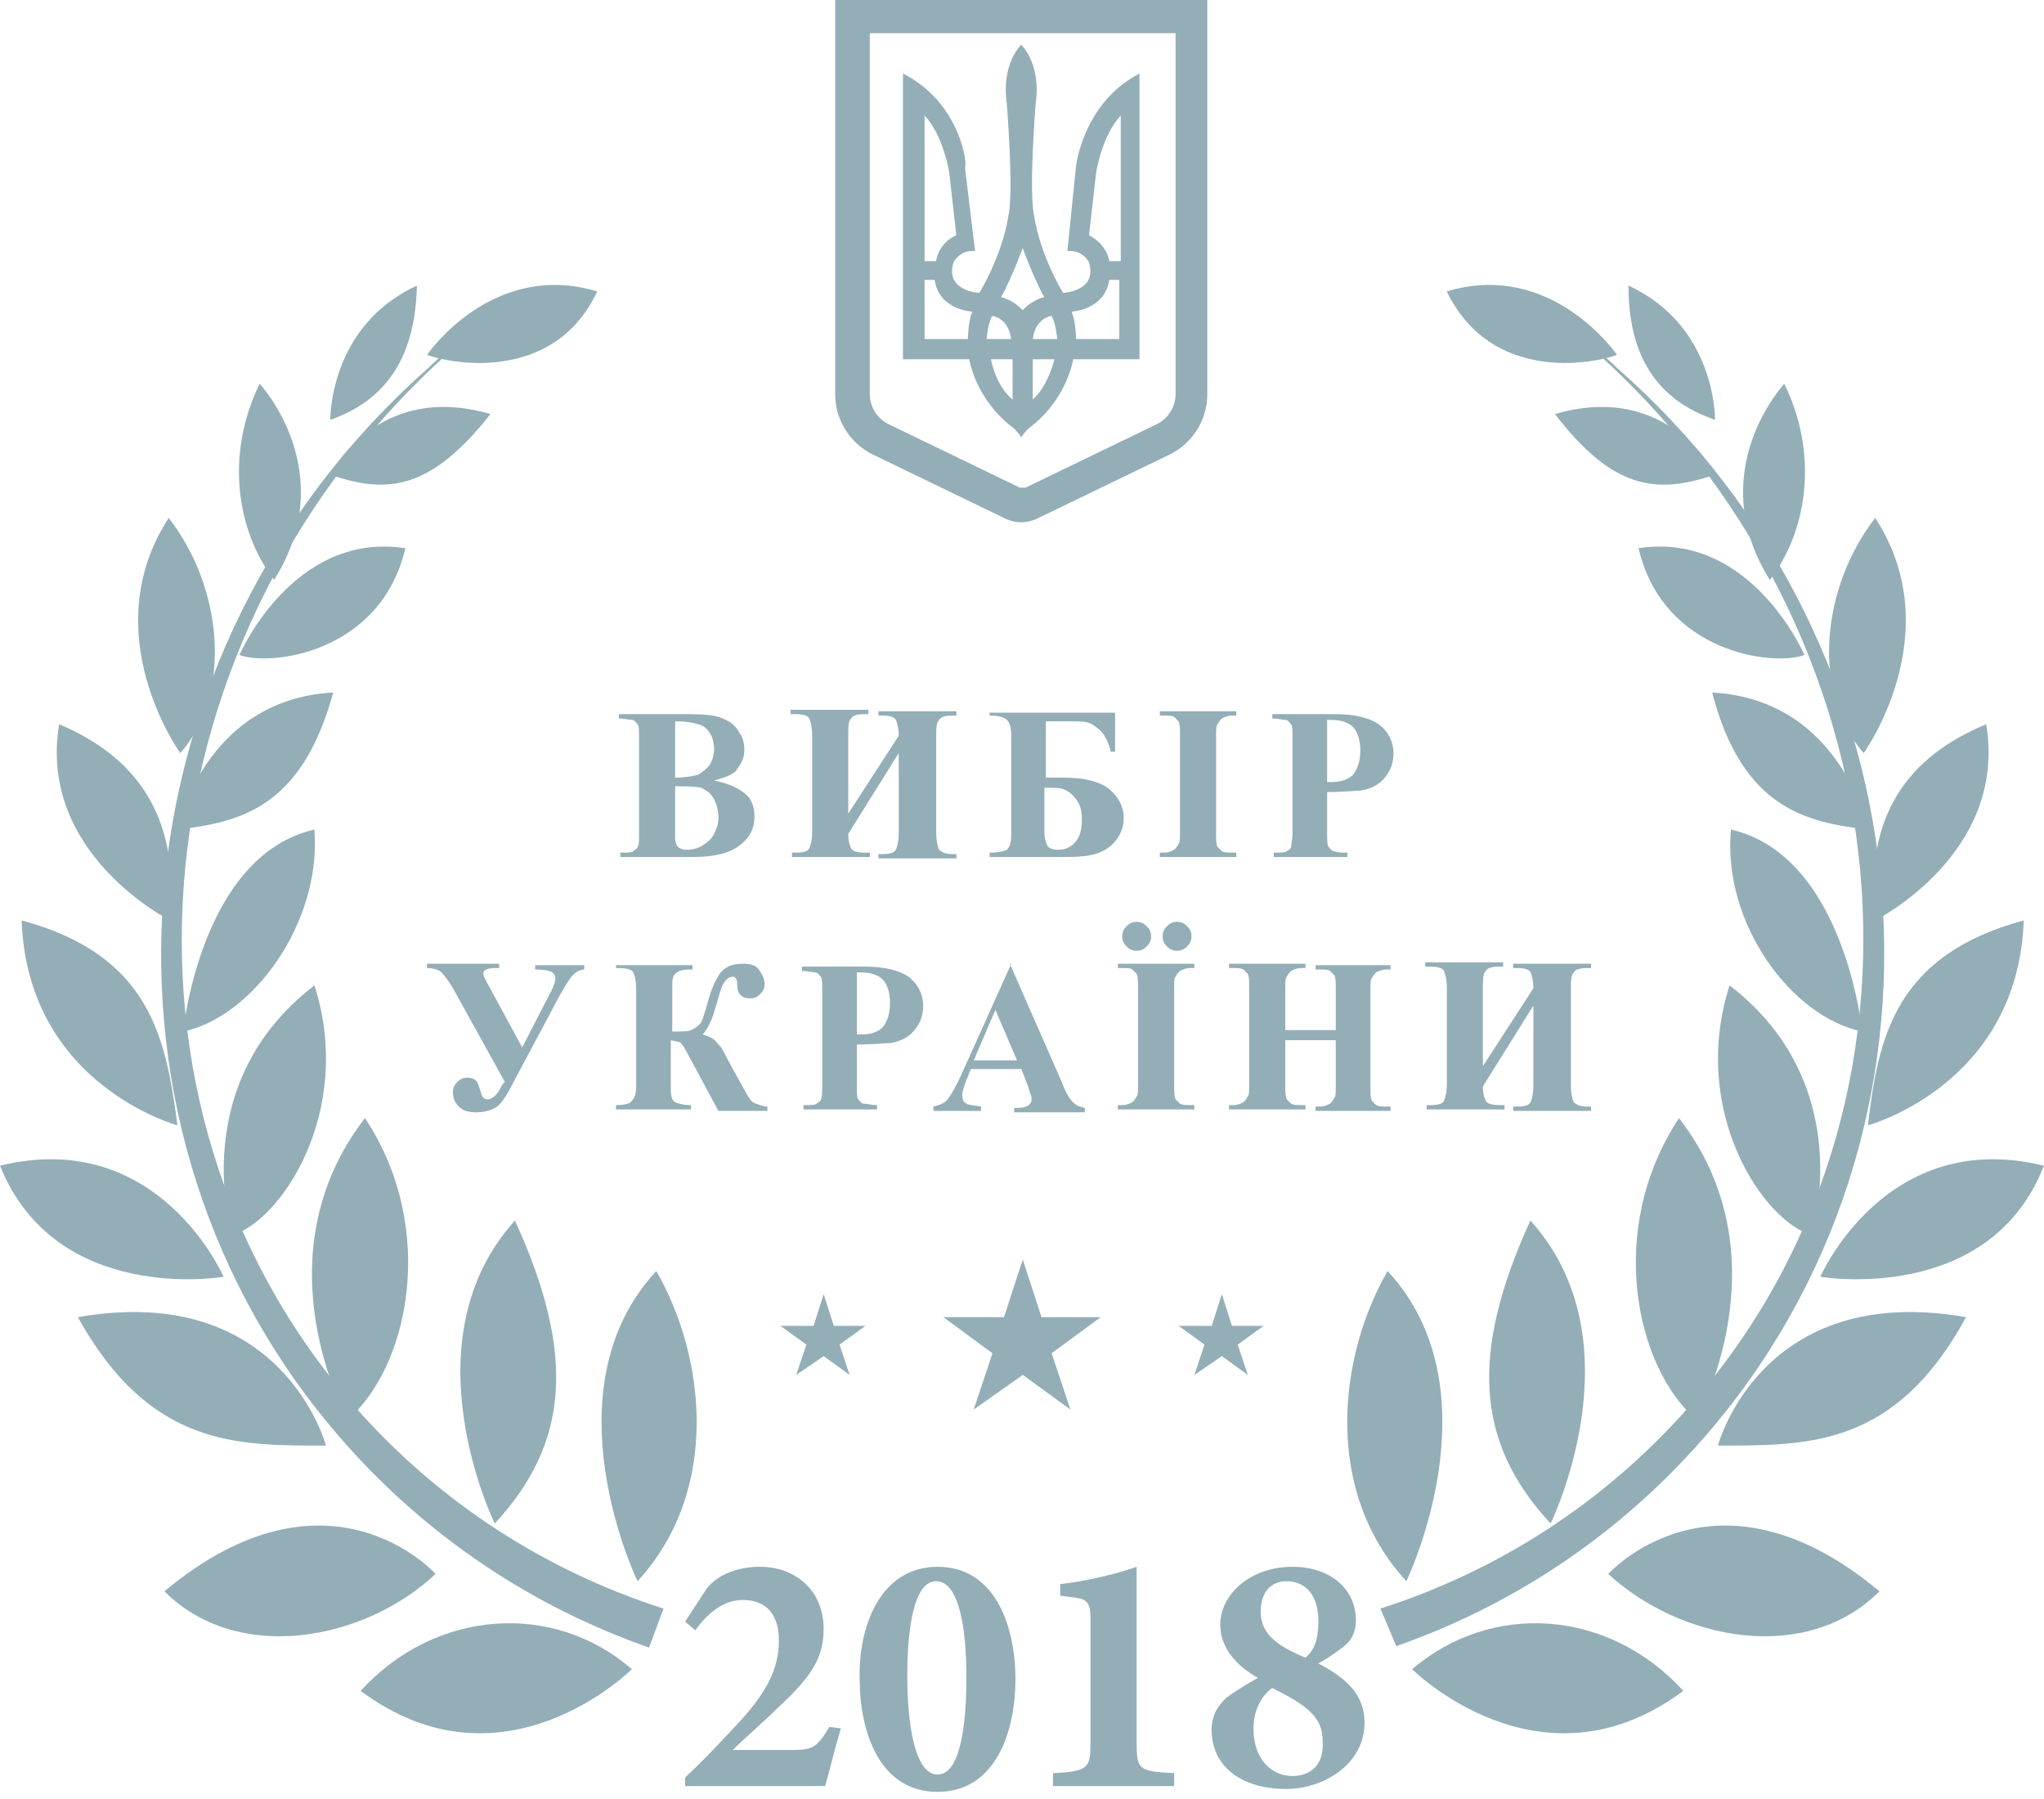 <svg width="100" height="88" viewBox="0 0 100 88" fill="none" xmlns="http://www.w3.org/2000/svg">
<path d="M20.891 17.36C20.891 17.36 24.066 12.703 29.218 14.255C27.101 18.772 22.02 17.784 20.891 17.36Z" fill="#93AEB6"/>
<path d="M16.16 20.536C16.16 20.536 16.09 15.949 20.395 13.973C20.324 17.36 18.983 19.548 16.16 20.536Z" fill="#93AEB6"/>
<path d="M16.16 23.218C16.16 23.218 18.418 18.631 23.994 20.254C21.1 23.924 18.983 24.206 16.16 23.218Z" fill="#93AEB6"/>
<path d="M12.704 18.772C12.704 18.772 16.727 23.077 13.41 28.37C11.575 25.97 11.01 22.23 12.704 18.772Z" fill="#93AEB6"/>
<path d="M11.715 32.039C11.715 32.039 14.326 25.97 19.831 26.817C18.631 31.969 13.197 32.604 11.715 32.039Z" fill="#93AEB6"/>
<path d="M8.819 36.838C8.819 36.838 4.585 30.981 8.254 25.335C10.936 28.793 11.359 33.945 8.819 36.838Z" fill="#93AEB6"/>
<path d="M8.68 40.579C8.68 40.579 9.95 34.227 16.301 33.874C14.749 39.591 11.644 40.226 8.68 40.579Z" fill="#93AEB6"/>
<path d="M8.328 45.025C8.328 45.025 1.835 41.778 2.894 35.427C6.564 36.979 8.822 39.802 8.328 45.025Z" fill="#93AEB6"/>
<path d="M8.961 50.459C8.961 50.459 9.808 41.849 15.383 40.579C15.736 45.166 12.348 49.753 8.961 50.459Z" fill="#93AEB6"/>
<path d="M8.68 55.046C8.68 55.046 1.341 53.07 1.059 45.024C7.339 46.718 8.116 50.741 8.68 55.046Z" fill="#93AEB6"/>
<path d="M11.362 60.409C11.362 60.409 9.033 53.07 15.385 48.2C17.361 54.41 13.691 59.774 11.362 60.409Z" fill="#93AEB6"/>
<path d="M10.939 62.456C10.939 62.456 7.763 55.116 0 57.022C2.752 63.867 10.939 62.456 10.939 62.456Z" fill="#93AEB6"/>
<path d="M17.009 69.442C17.009 69.442 12.563 61.538 17.856 54.693C21.455 60.127 19.973 66.902 17.009 69.442Z" fill="#93AEB6"/>
<path d="M15.947 70.713C15.947 70.713 13.83 62.667 3.809 64.432C7.337 70.783 11.572 70.713 15.947 70.713Z" fill="#93AEB6"/>
<path d="M24.205 74.524C24.205 74.524 19.83 65.632 25.193 59.704C28.157 66.196 27.875 70.572 24.205 74.524Z" fill="#93AEB6"/>
<path d="M21.31 76.993C21.31 76.993 16.088 71.136 8.043 77.84C11.642 81.439 17.852 80.24 21.31 76.993Z" fill="#93AEB6"/>
<path d="M31.191 77.346C31.191 77.346 26.674 68.031 32.108 62.173C34.507 66.337 35.284 72.9 31.191 77.346Z" fill="#93AEB6"/>
<path d="M30.912 81.651C30.912 81.651 24.631 87.932 17.645 82.71C21.314 78.687 27.101 78.334 30.912 81.651Z" fill="#93AEB6"/>
<path d="M32.461 78.687C26.744 76.852 21.522 73.535 17.358 68.807C4.373 53.987 6.561 30.769 22.299 16.937C22.369 16.866 22.51 16.796 22.581 16.655C22.016 17.078 21.452 17.502 20.958 17.996C5.291 31.828 3.456 55.328 16.794 70.501C20.958 75.229 26.109 78.617 31.755 80.593L32.461 78.687Z" fill="#93AEB6"/>
<path d="M79.109 17.36C79.109 17.36 75.933 12.703 70.781 14.255C72.969 18.772 77.98 17.784 79.109 17.36Z" fill="#93AEB6"/>
<path d="M83.906 20.536C83.906 20.536 83.977 15.949 79.672 13.973C79.672 17.36 81.013 19.548 83.906 20.536Z" fill="#93AEB6"/>
<path d="M83.908 23.218C83.908 23.218 81.649 18.631 76.074 20.254C78.897 23.924 81.014 24.206 83.908 23.218Z" fill="#93AEB6"/>
<path d="M87.294 18.772C87.294 18.772 83.272 23.077 86.588 28.37C88.423 25.97 88.988 22.23 87.294 18.772Z" fill="#93AEB6"/>
<path d="M88.28 32.039C88.28 32.039 85.669 25.97 80.164 26.817C81.364 31.969 86.798 32.604 88.28 32.039Z" fill="#93AEB6"/>
<path d="M91.178 36.838C91.178 36.838 95.412 30.981 91.743 25.335C89.061 28.793 88.637 33.945 91.178 36.838Z" fill="#93AEB6"/>
<path d="M91.387 40.579C91.387 40.579 90.117 34.227 83.766 33.874C85.248 39.591 88.423 40.226 91.387 40.579Z" fill="#93AEB6"/>
<path d="M91.738 45.025C91.738 45.025 98.231 41.778 97.172 35.427C93.432 36.979 91.174 39.802 91.738 45.025Z" fill="#93AEB6"/>
<path d="M91.106 50.459C91.106 50.459 90.26 41.849 84.684 40.579C84.261 45.166 87.648 49.753 91.106 50.459Z" fill="#93AEB6"/>
<path d="M91.387 55.046C91.387 55.046 98.726 53.07 99.008 45.024C92.728 46.718 91.881 50.741 91.387 55.046Z" fill="#93AEB6"/>
<path d="M88.637 60.409C88.637 60.409 90.966 53.07 84.615 48.2C82.639 54.41 86.308 59.774 88.637 60.409Z" fill="#93AEB6"/>
<path d="M89.059 62.456C89.059 62.456 92.234 55.116 99.997 57.022C97.316 63.867 89.059 62.456 89.059 62.456Z" fill="#93AEB6"/>
<path d="M82.991 69.442C82.991 69.442 87.437 61.538 82.144 54.693C78.545 60.127 80.027 66.902 82.991 69.442Z" fill="#93AEB6"/>
<path d="M84.047 70.713C84.047 70.713 86.164 62.668 96.185 64.432C92.727 70.783 88.493 70.713 84.047 70.713Z" fill="#93AEB6"/>
<path d="M75.86 74.524C75.86 74.524 80.235 65.632 74.872 59.704C71.908 66.196 72.19 70.572 75.86 74.524Z" fill="#93AEB6"/>
<path d="M78.684 76.993C78.684 76.993 83.906 71.136 91.951 77.84C88.352 81.439 82.212 80.24 78.684 76.993Z" fill="#93AEB6"/>
<path d="M68.804 77.346C68.804 77.346 73.32 68.031 67.886 62.173C65.487 66.337 64.711 72.9 68.804 77.346Z" fill="#93AEB6"/>
<path d="M69.086 81.651C69.086 81.651 75.367 87.932 82.353 82.71C78.684 78.687 72.967 78.334 69.086 81.651Z" fill="#93AEB6"/>
<path d="M67.535 78.687C73.251 76.852 78.474 73.535 82.638 68.807C95.693 53.987 93.505 30.769 77.768 16.937C77.698 16.866 77.556 16.796 77.486 16.655C78.05 17.078 78.615 17.502 79.109 17.996C94.776 31.757 96.611 55.258 83.273 70.43C79.109 75.159 73.957 78.546 68.311 80.522L67.535 78.687Z" fill="#93AEB6"/>
<path d="M34.935 38.179C35.641 38.321 36.064 38.532 36.346 38.744C36.77 39.026 36.911 39.45 36.911 39.944C36.911 40.508 36.699 40.932 36.276 41.285C35.782 41.708 35.006 41.92 33.947 41.92H30.348V41.708C30.701 41.708 30.913 41.708 30.983 41.637C31.054 41.567 31.195 41.496 31.195 41.426C31.265 41.355 31.265 41.073 31.265 40.72V36.133C31.265 35.78 31.265 35.498 31.195 35.427C31.124 35.356 31.054 35.215 30.913 35.215C30.771 35.215 30.56 35.145 30.277 35.145V34.933H33.665C34.512 34.933 35.076 35.004 35.358 35.145C35.711 35.286 35.994 35.498 36.135 35.78C36.346 36.062 36.417 36.344 36.417 36.697C36.417 37.05 36.276 37.333 36.064 37.615C35.994 37.827 35.5 38.038 34.935 38.179ZM33.03 38.462V40.72V41.002C33.03 41.214 33.1 41.355 33.171 41.426C33.241 41.496 33.383 41.567 33.594 41.567C33.877 41.567 34.159 41.496 34.37 41.355C34.582 41.214 34.794 41.073 34.935 40.791C35.076 40.508 35.147 40.297 35.147 40.014C35.147 39.661 35.076 39.379 34.935 39.097C34.794 38.815 34.582 38.673 34.3 38.532C33.947 38.462 33.524 38.462 33.03 38.462ZM33.03 38.038C33.524 38.038 33.877 37.968 34.159 37.897C34.37 37.756 34.582 37.615 34.723 37.403C34.864 37.191 34.935 36.909 34.935 36.627C34.935 36.344 34.864 36.062 34.723 35.85C34.582 35.639 34.441 35.498 34.159 35.427C33.947 35.356 33.594 35.286 33.03 35.286V38.038Z" fill="#93AEB6"/>
<path d="M43.969 35.992C43.969 35.639 43.898 35.356 43.828 35.215C43.757 35.074 43.545 35.004 43.192 35.004H42.981V34.792H46.791V35.004H46.58C46.227 35.004 46.015 35.074 45.945 35.215C45.803 35.356 45.803 35.639 45.803 36.062V40.72C45.803 41.143 45.874 41.425 45.945 41.567C46.086 41.708 46.297 41.778 46.58 41.778H46.791V41.99H42.981V41.778H43.192C43.545 41.778 43.757 41.708 43.828 41.567C43.898 41.425 43.969 41.143 43.969 40.72V36.838L41.499 40.79C41.499 41.143 41.569 41.355 41.64 41.496C41.71 41.637 41.922 41.708 42.346 41.708H42.557V41.919H38.746V41.708H38.958C39.311 41.708 39.523 41.637 39.593 41.496C39.664 41.355 39.734 41.073 39.734 40.649V35.992C39.734 35.568 39.664 35.286 39.593 35.145C39.523 35.004 39.311 34.933 38.888 34.933H38.676V34.721H42.487V34.933H42.275C41.922 34.933 41.71 35.004 41.64 35.145C41.499 35.286 41.499 35.568 41.499 35.921V39.802L43.969 35.992Z" fill="#93AEB6"/>
<path d="M48.414 34.862H54.554V36.768H54.342C54.272 36.415 54.13 36.133 53.989 35.921C53.848 35.709 53.636 35.568 53.425 35.427C53.213 35.286 52.86 35.286 52.437 35.286H51.166V38.038H52.084C53.072 38.038 53.848 38.25 54.272 38.603C54.695 38.956 54.977 39.45 54.977 40.014C54.977 40.438 54.836 40.79 54.624 41.073C54.413 41.355 54.13 41.567 53.778 41.708C53.425 41.849 52.931 41.919 52.225 41.919H48.414V41.708C48.837 41.708 49.12 41.637 49.261 41.567C49.402 41.425 49.473 41.214 49.473 40.861V35.991C49.473 35.568 49.402 35.356 49.261 35.215C49.12 35.074 48.837 35.003 48.414 35.003V34.862ZM51.096 38.532V40.649C51.096 41.002 51.166 41.214 51.237 41.355C51.307 41.496 51.519 41.567 51.731 41.567C52.154 41.567 52.437 41.425 52.648 41.143C52.86 40.861 52.931 40.508 52.931 40.085C52.931 39.661 52.86 39.379 52.648 39.097C52.437 38.814 52.225 38.673 52.013 38.603C51.872 38.532 51.519 38.532 51.096 38.532Z" fill="#93AEB6"/>
<path d="M60.483 41.708V41.919H56.742V41.708H56.954C57.166 41.708 57.307 41.637 57.448 41.567C57.519 41.496 57.589 41.425 57.66 41.284C57.73 41.214 57.73 41.002 57.73 40.649V35.992C57.73 35.639 57.73 35.427 57.66 35.286C57.589 35.215 57.519 35.145 57.448 35.074C57.377 35.004 57.166 35.004 56.954 35.004H56.742V34.792H60.483V35.004H60.271C60.059 35.004 59.918 35.074 59.777 35.145C59.706 35.215 59.636 35.286 59.565 35.427C59.495 35.498 59.495 35.709 59.495 36.062V40.72C59.495 41.073 59.495 41.284 59.565 41.425C59.636 41.496 59.706 41.567 59.777 41.637C59.918 41.708 60.059 41.708 60.271 41.708H60.483Z" fill="#93AEB6"/>
<path d="M64.928 38.744V40.72C64.928 41.073 64.928 41.355 64.998 41.426C65.069 41.496 65.139 41.637 65.281 41.637C65.422 41.708 65.633 41.708 65.916 41.708V41.92H62.317V41.708C62.669 41.708 62.881 41.708 62.952 41.637C63.093 41.567 63.163 41.496 63.163 41.426C63.163 41.355 63.234 41.073 63.234 40.72V36.133C63.234 35.78 63.234 35.498 63.163 35.427C63.093 35.356 63.022 35.215 62.881 35.215C62.74 35.215 62.528 35.145 62.246 35.145V34.933H65.351C66.339 34.933 67.115 35.145 67.539 35.498C67.962 35.85 68.174 36.344 68.174 36.839C68.174 37.333 68.033 37.685 67.751 38.038C67.468 38.391 67.045 38.603 66.551 38.673C66.339 38.673 65.775 38.744 64.928 38.744ZM64.928 35.215V38.25C65.069 38.25 65.139 38.25 65.21 38.25C65.633 38.25 65.986 38.109 66.198 37.897C66.41 37.615 66.551 37.262 66.551 36.697C66.551 36.203 66.41 35.78 66.198 35.568C65.986 35.356 65.633 35.215 65.139 35.215H64.928Z" fill="#93AEB6"/>
<path d="M26.183 47.212H28.583V47.424C28.371 47.424 28.16 47.565 28.018 47.706C27.877 47.847 27.666 48.2 27.383 48.694L25.125 52.928C24.772 53.634 24.49 54.058 24.207 54.199C23.925 54.34 23.643 54.41 23.29 54.41C22.937 54.41 22.655 54.34 22.443 54.128C22.232 53.916 22.161 53.705 22.161 53.422C22.161 53.211 22.232 53.07 22.373 52.928C22.514 52.787 22.655 52.717 22.867 52.717C23.078 52.717 23.22 52.787 23.29 52.858C23.361 52.928 23.431 53.14 23.502 53.352C23.572 53.634 23.643 53.775 23.855 53.775C24.066 53.775 24.349 53.564 24.56 53.07L24.701 52.928L22.161 48.341C21.949 47.989 21.738 47.706 21.596 47.565C21.455 47.424 21.173 47.353 20.891 47.353V47.142H24.419V47.353H24.278C23.855 47.353 23.643 47.424 23.643 47.636C23.643 47.706 23.713 47.847 23.784 47.989L25.548 51.235L26.889 48.624C27.101 48.271 27.172 47.989 27.172 47.847C27.172 47.706 27.101 47.636 27.03 47.565C26.889 47.495 26.677 47.424 26.183 47.424V47.212Z" fill="#93AEB6"/>
<path d="M30.207 47.212H33.877V47.424H33.736C33.383 47.424 33.171 47.495 33.03 47.636C32.889 47.777 32.889 47.989 32.889 48.341V50.459C33.383 50.459 33.665 50.459 33.806 50.388C33.948 50.317 34.089 50.247 34.23 50.106C34.371 49.965 34.442 49.612 34.583 49.188C34.724 48.624 34.865 48.271 35.006 47.989C35.147 47.706 35.288 47.495 35.5 47.353C35.712 47.212 35.994 47.142 36.347 47.142C36.7 47.142 36.982 47.212 37.123 47.424C37.264 47.636 37.406 47.847 37.406 48.13C37.406 48.341 37.335 48.483 37.194 48.624C37.053 48.765 36.912 48.835 36.7 48.835C36.276 48.835 36.065 48.624 36.065 48.13C36.065 47.918 35.994 47.777 35.853 47.777C35.712 47.777 35.571 47.847 35.43 48.059C35.288 48.271 35.218 48.553 35.077 49.047C34.936 49.471 34.865 49.823 34.724 50.035C34.653 50.247 34.512 50.459 34.371 50.6C34.583 50.67 34.794 50.741 34.865 50.811C35.006 50.882 35.077 51.023 35.218 51.164C35.359 51.305 35.5 51.658 35.853 52.293L36.559 53.564C36.7 53.775 36.77 53.916 36.982 53.987C37.194 54.058 37.335 54.128 37.547 54.128V54.34H35.147L33.665 51.588C33.524 51.305 33.383 51.094 33.312 51.023C33.242 50.953 33.101 50.953 32.818 50.882V53.281C32.818 53.634 32.889 53.846 33.03 53.916C33.171 53.987 33.454 54.058 33.806 54.058V54.269H30.137V54.058C30.56 54.058 30.842 53.987 30.913 53.846C31.054 53.705 31.125 53.493 31.125 53.14V48.412C31.125 47.989 31.054 47.706 30.984 47.565C30.913 47.424 30.631 47.353 30.278 47.353H30.137V47.212H30.207Z" fill="#93AEB6"/>
<path d="M41.92 51.094V53.07C41.92 53.423 41.92 53.705 41.991 53.776C42.061 53.846 42.132 53.987 42.273 53.987C42.414 53.987 42.626 54.058 42.908 54.058V54.27H39.309V54.058C39.662 54.058 39.873 54.058 39.944 53.987C40.085 53.917 40.156 53.846 40.156 53.776C40.226 53.705 40.226 53.423 40.226 53.07V48.483C40.226 48.13 40.226 47.847 40.156 47.777C40.085 47.706 40.015 47.565 39.873 47.565C39.732 47.565 39.521 47.495 39.238 47.495V47.283H42.343C43.331 47.283 44.108 47.495 44.531 47.847C44.955 48.2 45.166 48.694 45.166 49.188C45.166 49.682 45.025 50.035 44.743 50.388C44.461 50.741 44.037 50.953 43.543 51.023C43.261 51.023 42.696 51.094 41.92 51.094ZM41.92 47.565V50.6C42.061 50.6 42.132 50.6 42.202 50.6C42.626 50.6 42.979 50.459 43.19 50.247C43.402 49.965 43.543 49.612 43.543 49.047C43.543 48.553 43.402 48.13 43.19 47.918C42.979 47.706 42.626 47.565 42.132 47.565H41.92Z" fill="#93AEB6"/>
<path d="M49.969 52.293H47.499L47.217 52.999C47.146 53.211 47.075 53.422 47.075 53.564C47.075 53.775 47.146 53.916 47.287 53.987C47.358 54.058 47.64 54.058 47.993 54.128V54.34H45.664V54.128C45.946 54.058 46.158 53.987 46.299 53.846C46.44 53.705 46.652 53.352 46.934 52.787L49.475 47.142H49.404L51.945 52.928C52.157 53.493 52.368 53.846 52.58 53.987C52.721 54.128 52.862 54.128 53.074 54.199V54.41H49.616V54.199H49.757C50.039 54.199 50.251 54.128 50.322 54.058C50.392 53.987 50.463 53.916 50.463 53.846C50.463 53.775 50.463 53.705 50.463 53.634C50.463 53.634 50.392 53.493 50.322 53.211L49.969 52.293ZM49.757 51.87L48.699 49.4L47.64 51.87H49.757Z" fill="#93AEB6"/>
<path d="M58.432 54.058V54.27H54.691V54.058H54.903C55.115 54.058 55.256 53.987 55.397 53.917C55.468 53.846 55.538 53.776 55.609 53.634C55.679 53.564 55.679 53.352 55.679 52.999V48.342C55.679 47.989 55.679 47.777 55.609 47.636C55.538 47.565 55.468 47.495 55.397 47.424C55.327 47.353 55.115 47.353 54.903 47.353H54.691V47.142H58.432V47.353H58.22C58.008 47.353 57.867 47.424 57.726 47.495C57.655 47.565 57.585 47.636 57.514 47.777C57.444 47.847 57.444 48.059 57.444 48.412V53.07C57.444 53.423 57.444 53.634 57.514 53.776C57.585 53.846 57.655 53.917 57.726 53.987C57.867 54.058 58.008 54.058 58.22 54.058H58.432ZM55.609 45.095C55.821 45.095 55.962 45.166 56.103 45.307C56.244 45.448 56.315 45.589 56.315 45.801C56.315 46.013 56.244 46.154 56.103 46.295C55.962 46.436 55.821 46.507 55.609 46.507C55.397 46.507 55.256 46.436 55.115 46.295C54.974 46.154 54.903 46.013 54.903 45.801C54.903 45.589 54.974 45.448 55.115 45.307C55.256 45.166 55.397 45.095 55.609 45.095ZM57.585 45.095C57.797 45.095 57.938 45.166 58.079 45.307C58.22 45.448 58.291 45.589 58.291 45.801C58.291 46.013 58.22 46.154 58.079 46.295C57.938 46.436 57.797 46.507 57.585 46.507C57.373 46.507 57.232 46.436 57.091 46.295C56.95 46.154 56.879 46.013 56.879 45.801C56.879 45.589 56.95 45.448 57.091 45.307C57.232 45.166 57.373 45.095 57.585 45.095Z" fill="#93AEB6"/>
<path d="M62.881 50.882V53.07C62.881 53.422 62.881 53.634 62.952 53.775C63.022 53.846 63.093 53.916 63.163 53.987C63.305 54.058 63.446 54.058 63.657 54.058H63.869V54.269H60.129V54.058H60.341C60.552 54.058 60.694 53.987 60.835 53.916C60.905 53.846 60.976 53.775 61.046 53.634C61.117 53.564 61.117 53.352 61.117 52.999V48.341C61.117 47.989 61.117 47.777 61.046 47.636C60.976 47.565 60.905 47.495 60.835 47.424C60.694 47.353 60.552 47.353 60.341 47.353H60.129V47.142H63.869V47.353H63.657C63.446 47.353 63.305 47.424 63.163 47.495C63.093 47.565 63.022 47.636 62.952 47.777C62.881 47.847 62.881 48.059 62.881 48.412V50.388H65.351V48.412C65.351 48.059 65.351 47.847 65.281 47.706C65.21 47.636 65.139 47.565 65.069 47.495C64.998 47.424 64.787 47.424 64.575 47.424H64.363V47.212H68.033V47.424H67.821C67.609 47.424 67.468 47.495 67.327 47.565C67.257 47.636 67.186 47.706 67.115 47.847C67.045 47.918 67.045 48.13 67.045 48.483V53.14C67.045 53.493 67.045 53.705 67.115 53.846C67.186 53.916 67.257 53.987 67.327 54.058C67.468 54.128 67.609 54.128 67.821 54.128H68.033V54.34H64.363V54.128H64.575C64.787 54.128 64.928 54.058 65.069 53.987C65.139 53.916 65.21 53.846 65.281 53.705C65.351 53.634 65.351 53.422 65.351 53.07V50.882H62.881Z" fill="#93AEB6"/>
<path d="M75.019 48.342C75.019 47.989 74.949 47.706 74.878 47.565C74.808 47.424 74.596 47.354 74.243 47.354H74.031V47.142H77.842V47.354H77.631C77.278 47.354 77.066 47.424 76.995 47.565C76.854 47.706 76.854 47.989 76.854 48.412V53.07C76.854 53.493 76.925 53.776 76.995 53.917C77.137 54.058 77.348 54.129 77.631 54.129H77.842V54.34H74.031V54.129H74.243C74.596 54.129 74.808 54.058 74.878 53.917C74.949 53.776 75.019 53.493 75.019 53.07V49.188L72.549 53.141C72.549 53.493 72.62 53.705 72.691 53.846C72.761 53.987 72.973 54.058 73.396 54.058H73.608V54.27H69.797V54.058H70.009C70.362 54.058 70.573 53.987 70.644 53.846C70.715 53.705 70.785 53.423 70.785 52.999V48.342C70.785 47.918 70.715 47.636 70.644 47.495C70.573 47.354 70.362 47.283 69.938 47.283H69.727V47.071H73.537V47.283H73.326C72.973 47.283 72.761 47.354 72.691 47.495C72.549 47.636 72.549 47.918 72.549 48.271V52.152L75.019 48.342Z" fill="#93AEB6"/>
<path d="M50.038 61.609L50.955 64.432H53.849L51.449 66.196L52.367 68.948L50.038 67.255L47.638 68.948L48.556 66.196L46.156 64.432H49.12L50.038 61.609Z" fill="#93AEB6"/>
<path d="M59.777 63.303L60.271 64.855H61.824L60.554 65.773L61.048 67.255L59.777 66.337L58.436 67.255L58.93 65.773L57.66 64.855H59.283L59.777 63.303Z" fill="#93AEB6"/>
<path d="M40.297 63.303L40.791 64.855H42.343L41.073 65.773L41.567 67.255L40.297 66.337L38.956 67.255L39.45 65.773L38.18 64.855H39.803L40.297 63.303Z" fill="#93AEB6"/>
<path d="M44.176 3.599V17.572H47.422C47.422 17.572 47.704 19.548 49.61 20.96C49.61 20.96 49.822 21.172 49.963 21.383C50.104 21.172 50.316 20.96 50.316 20.96C52.221 19.548 52.503 17.572 52.503 17.572H55.749V3.599C52.997 5.011 52.644 8.116 52.644 8.116L52.221 12.28C52.997 12.209 53.279 12.844 53.279 12.844C53.703 14.255 52.009 14.326 52.009 14.326C50.809 12.28 50.598 10.586 50.598 10.586C50.316 9.386 50.668 5.081 50.668 5.081C50.951 3.105 49.963 2.188 49.963 2.188C49.963 2.188 48.975 3.105 49.257 5.081C49.257 5.081 49.61 9.457 49.328 10.586C49.328 10.586 49.116 12.28 47.916 14.326C47.916 14.326 46.222 14.255 46.646 12.844C46.646 12.844 46.928 12.209 47.704 12.28L47.21 8.186C47.352 8.116 46.999 5.011 44.176 3.599ZM54.832 12.774H54.267C54.267 12.774 54.197 11.997 53.279 11.503L53.632 8.398C53.632 8.398 53.915 6.634 54.832 5.646V12.774ZM52.433 15.243C52.433 15.243 54.056 15.173 54.267 13.691H54.761V16.584H52.644C52.644 16.584 52.644 15.808 52.433 15.243ZM50.527 17.572H51.586C51.586 17.572 51.303 18.843 50.527 19.548V17.572ZM50.527 16.584C50.668 15.526 51.445 15.455 51.445 15.455C51.656 15.808 51.727 16.584 51.727 16.584H50.527ZM48.975 14.538C48.975 14.538 49.398 13.832 50.033 12.138C50.668 13.832 51.092 14.538 51.092 14.538C50.457 14.679 50.033 15.173 50.033 15.173C50.033 15.173 49.61 14.679 48.975 14.538ZM48.481 17.572H49.539V19.548C48.692 18.843 48.481 17.572 48.481 17.572ZM48.269 16.584C48.269 16.584 48.34 15.738 48.551 15.455C48.551 15.455 49.328 15.526 49.469 16.584H48.269ZM45.234 13.691H45.728C45.94 15.173 47.563 15.243 47.563 15.243C47.352 15.808 47.352 16.584 47.352 16.584H45.234V13.691ZM45.234 5.646C46.152 6.634 46.434 8.398 46.434 8.398L46.787 11.503C45.87 11.927 45.799 12.774 45.799 12.774H45.234V5.646Z" fill="#93AEB6"/>
<path d="M57.514 1.623V19.266C57.514 19.901 57.161 20.466 56.597 20.748L50.175 23.853C50.104 23.853 50.104 23.853 50.034 23.853C49.963 23.853 49.963 23.853 49.892 23.853L43.471 20.748C42.906 20.466 42.553 19.901 42.553 19.266V1.623H57.514ZM59.137 0H40.859V19.266C40.859 20.536 41.565 21.666 42.694 22.23L49.116 25.335C49.398 25.476 49.681 25.547 49.963 25.547C50.245 25.547 50.528 25.476 50.81 25.335L57.232 22.23C58.361 21.666 59.067 20.536 59.067 19.266V0H59.137Z" fill="#93AEB6"/>
<path d="M41.141 84.545C40.859 85.462 40.577 86.662 40.365 87.368H33.52V86.944C34.437 86.097 35.425 85.039 36.272 84.121C37.542 82.71 38.107 81.581 38.107 80.24C38.107 79.04 37.542 78.264 36.342 78.264C35.354 78.264 34.578 78.97 34.014 79.746L33.52 79.323L34.578 77.699C35.143 76.994 36.131 76.641 37.189 76.641C38.883 76.641 40.294 77.77 40.294 79.675C40.294 81.016 39.8 81.934 38.036 83.557C37.401 84.192 36.413 85.039 35.848 85.603C35.919 85.603 38.601 85.603 38.671 85.603C39.73 85.603 39.941 85.533 40.577 84.474L41.141 84.545Z" fill="#93AEB6"/>
<path d="M45.869 76.641C48.762 76.641 49.68 79.675 49.68 82.145C49.68 84.615 48.762 87.65 45.869 87.65C42.975 87.65 42.058 84.615 42.058 82.145C41.987 79.605 43.046 76.641 45.869 76.641ZM45.798 77.347C44.669 77.347 44.387 79.817 44.387 82.004C44.387 84.263 44.74 86.803 45.869 86.803C46.998 86.803 47.28 84.333 47.28 82.004C47.28 79.675 46.927 77.347 45.798 77.347Z" fill="#93AEB6"/>
<path d="M51.516 87.368V86.733C53.28 86.662 53.35 86.45 53.35 85.251V79.111C53.35 78.264 53.068 78.193 52.362 78.123L51.868 78.052V77.488C53.139 77.347 54.621 76.994 55.609 76.641V85.251C55.609 86.521 55.679 86.662 57.444 86.733V87.368H51.516Z" fill="#93AEB6"/>
<path d="M63.229 76.641C65.135 76.641 66.335 77.77 66.335 79.252C66.335 79.746 66.193 80.169 65.77 80.522C65.488 80.734 65.135 81.016 64.5 81.369C65.699 82.004 66.758 82.781 66.758 84.263C66.758 86.38 64.641 87.509 62.947 87.509C60.689 87.509 59.277 86.38 59.277 84.615C59.277 83.769 59.701 83.345 59.983 83.063C60.336 82.781 61.042 82.357 61.536 82.075C60.548 81.51 59.701 80.663 59.701 79.464C59.701 77.982 61.183 76.641 63.229 76.641ZM63.229 86.874C64.147 86.874 64.782 86.309 64.711 85.18C64.711 83.98 63.935 83.416 62.241 82.569C61.747 82.922 61.324 83.627 61.324 84.545C61.324 86.097 62.241 86.874 63.229 86.874ZM62.947 77.347C62.1 77.347 61.677 77.982 61.677 78.829C61.677 79.958 62.524 80.522 63.864 81.087C64.288 80.734 64.5 80.24 64.5 79.323C64.5 77.77 63.653 77.347 62.947 77.347Z" fill="#93AEB6"/>
</svg>
